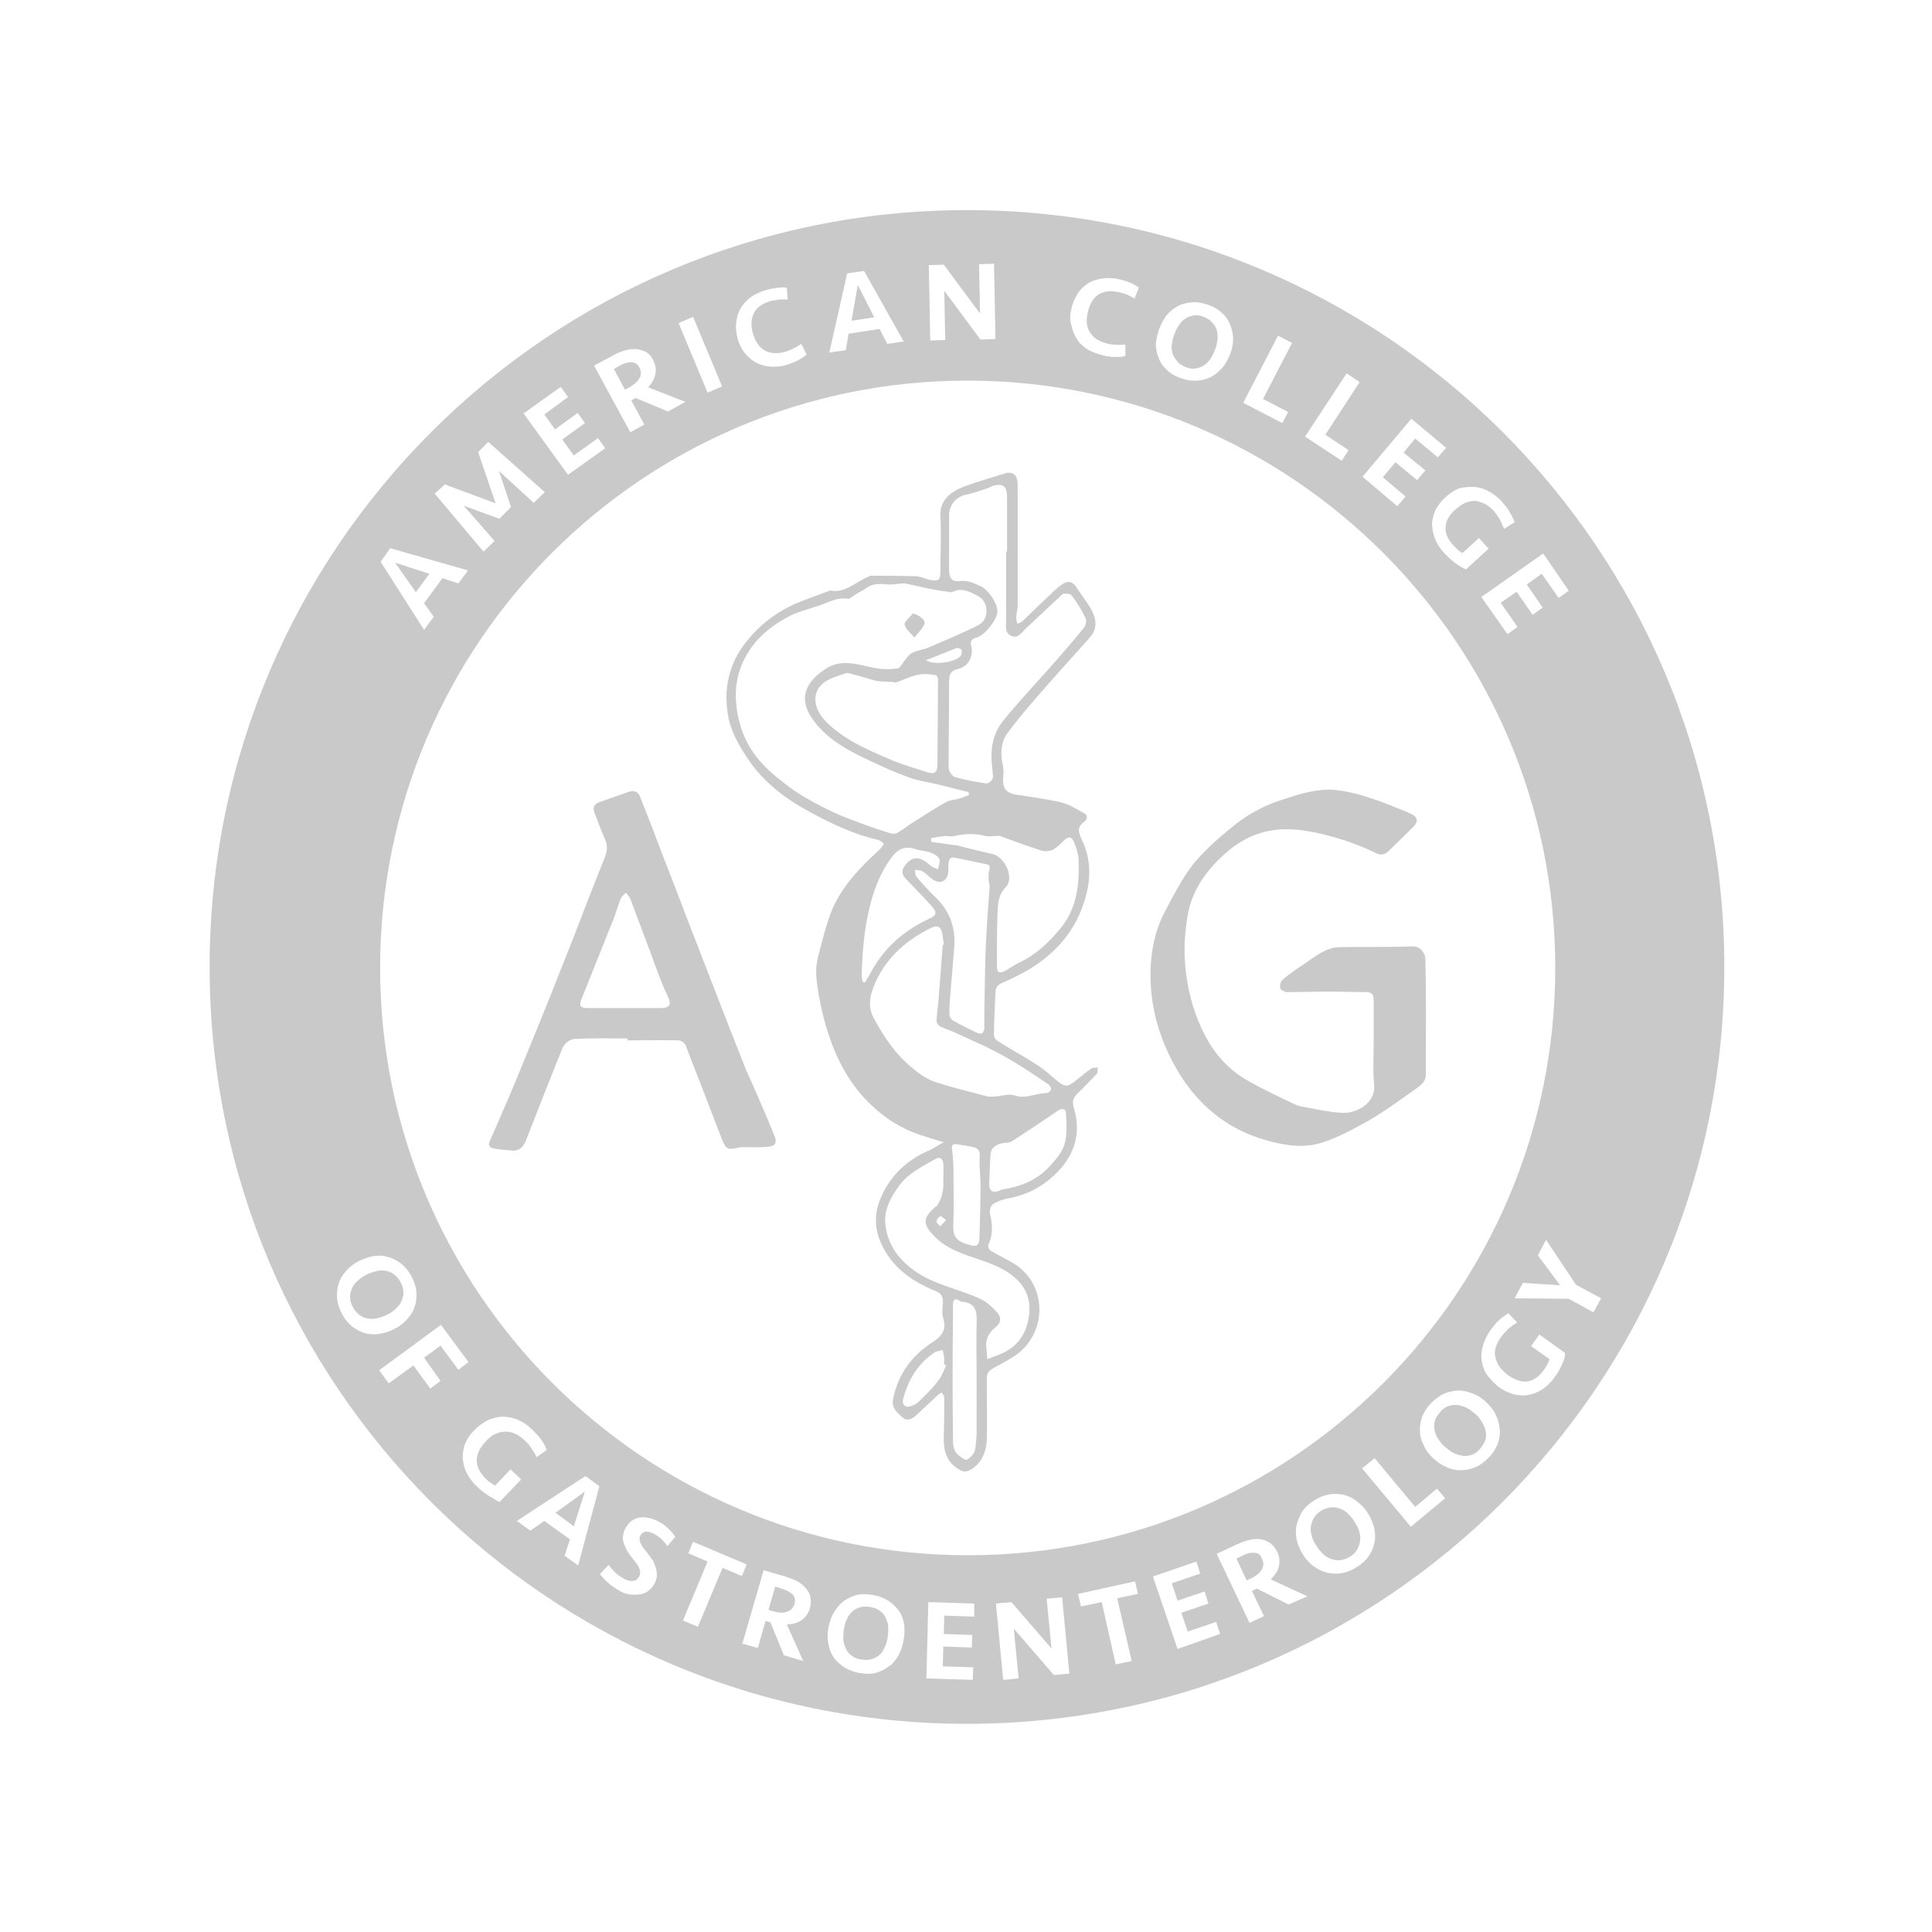 <?xml version="1.0" encoding="utf-8"?>
<!-- Generator: Adobe Illustrator 21.1.0, SVG Export Plug-In . SVG Version: 6.00 Build 0)  -->
<svg version="1.1" id="Layer_1" xmlns="http://www.w3.org/2000/svg" xmlns:xlink="http://www.w3.org/1999/xlink" x="0px" y="0px"
	 viewBox="0 0 400 400" style="enable-background:new 0 0 400 400;" xml:space="preserve">
<style type="text/css">
	.st0{fill-rule:evenodd;clip-rule:evenodd;fill:#c9c9c9;}
</style>
<g>
	<polygon class="st0" points="118.8,316 121.1,308.8 115,313.2 	"/>
	<path class="st0" d="M183.3,334.8c-0.3-0.6-0.7-1-1.3-1.4c-0.5-0.4-1.2-0.6-1.9-0.7c-0.8-0.1-1.5-0.1-2.1,0.1
		c-0.6,0.2-1.2,0.5-1.6,0.9c-0.5,0.4-0.8,1-1.1,1.6c-0.3,0.6-0.5,1.4-0.6,2.1c-0.1,0.8-0.1,1.5-0.1,2.2c0.1,0.7,0.3,1.3,0.6,1.9
		c0.3,0.6,0.7,1,1.3,1.4c0.5,0.4,1.2,0.6,1.9,0.7c0.8,0.1,1.5,0.1,2.1-0.1c0.6-0.2,1.2-0.5,1.6-0.9c0.5-0.4,0.8-1,1.1-1.6
		c0.3-0.6,0.5-1.4,0.6-2.1c0.1-0.8,0.1-1.5,0.1-2.2C183.8,336,183.6,335.4,183.3,334.8z"/>
	<path class="st0" d="M259.7,321.5c-0.7-0.1-1.6,0.1-2.5,0.6l-1.2,0.6l2.1,4.5l0.9-0.4c1-0.5,1.8-1.1,2.2-1.8
		c0.4-0.7,0.5-1.4,0.1-2.2C261,321.9,260.5,321.5,259.7,321.5z"/>
	<path class="st0" d="M161.8,328.9l-1.3-0.4l-1.4,4.8l1,0.3c1.1,0.3,2,0.4,2.8,0.1c0.8-0.2,1.3-0.8,1.6-1.6c0.2-0.8,0.1-1.4-0.4-2
		C163.5,329.6,162.8,329.2,161.8,328.9z"/>
	<path class="st0" d="M243.8,74.9c0.4,0.5,1,0.8,1.7,1.1c0.7,0.3,1.4,0.4,2,0.3c0.6-0.1,1.2-0.3,1.7-0.6c0.5-0.3,1-0.8,1.4-1.4
		c0.4-0.6,0.7-1.2,1-2c0.3-0.7,0.4-1.5,0.5-2.1c0-0.7,0-1.3-0.2-1.9c-0.2-0.6-0.5-1.1-1-1.6c-0.4-0.5-1-0.8-1.7-1.1
		c-0.7-0.3-1.4-0.4-2-0.3c-0.6,0.1-1.2,0.3-1.7,0.6c-0.5,0.3-1,0.8-1.4,1.4c-0.4,0.6-0.7,1.2-1,2c-0.3,0.7-0.4,1.5-0.5,2.1
		c-0.1,0.7,0,1.3,0.2,1.9C243,73.9,243.4,74.4,243.8,74.9z"/>
	<polygon class="st0" points="81.8,116.5 86.1,122.6 88.9,118.8 	"/>
	<polygon class="st0" points="177.6,59 176.3,66.4 181,65.7 	"/>
	<path class="st0" d="M132.4,78.3c0.4-0.7,0.4-1.4,0-2.2c-0.4-0.7-0.9-1.1-1.7-1.1c-0.7,0-1.5,0.2-2.4,0.7l-1.2,0.7l2.3,4.3l0.9-0.5
		C131.3,79.6,132,79,132.4,78.3z"/>
	<path class="st0" d="M82.1,270.8c0.5-0.5,0.9-1,1.1-1.6c0.2-0.6,0.4-1.2,0.3-1.8c0-0.6-0.2-1.3-0.6-2c-0.4-0.7-0.8-1.2-1.4-1.6
		c-0.5-0.4-1.1-0.6-1.7-0.7c-0.6-0.1-1.3-0.1-2,0.1c-0.7,0.2-1.4,0.4-2.1,0.8c-0.7,0.4-1.3,0.8-1.8,1.3c-0.5,0.5-0.9,1-1.1,1.6
		c-0.2,0.6-0.4,1.2-0.3,1.8c0,0.6,0.2,1.3,0.6,2c0.4,0.7,0.8,1.2,1.4,1.6c0.5,0.4,1.1,0.6,1.7,0.7c0.6,0.1,1.3,0.1,2-0.1
		c0.7-0.2,1.4-0.4,2.1-0.8C81,271.8,81.6,271.3,82.1,270.8z"/>
	<path class="st0" d="M306.9,294.5c-0.4-0.6-0.8-1.2-1.4-1.7c-0.6-0.5-1.2-1-1.8-1.3c-0.6-0.3-1.3-0.5-1.9-0.6
		c-0.6-0.1-1.2,0-1.9,0.2c-0.6,0.2-1.2,0.6-1.7,1.2c-0.5,0.6-0.9,1.2-1.1,1.8c-0.2,0.6-0.2,1.2-0.1,1.9c0.1,0.6,0.3,1.2,0.7,1.8
		c0.4,0.6,0.8,1.2,1.4,1.7c0.6,0.5,1.2,1,1.8,1.3c0.6,0.3,1.3,0.5,1.9,0.6c0.6,0.1,1.2,0,1.9-0.2c0.6-0.2,1.2-0.6,1.7-1.2
		c0.5-0.6,0.9-1.2,1.1-1.8c0.2-0.6,0.2-1.2,0.1-1.9C307.5,295.7,307.2,295.1,306.9,294.5z"/>
	<path class="st0" d="M200.2,43.5c-86.6,0-156.8,70.2-156.8,156.7c0,86.6,70.2,156.7,156.8,156.7c86.6,0,156.8-70.2,156.8-156.7
		C357,113.7,286.8,43.5,200.2,43.5z M324.8,122.3l-2.1,1.5l-3.5-5l-3.1,2.2l3.3,4.8l-2.1,1.5l-3.3-4.8l-3.3,2.3l3.5,5l-2.1,1.5
		l-5.4-7.7l12.8-9L324.8,122.3z M322,200.4c0,67.2-54.5,121.6-121.6,121.6S78.7,267.5,78.7,200.4c0-67.2,54.5-121.6,121.6-121.6
		S322,133.2,322,200.4z M304.9,100.8c1,0,2.1,0.3,3.1,0.8c1,0.5,2,1.2,2.9,2.2c0.6,0.7,1.2,1.4,1.6,2.1c0.4,0.7,0.8,1.4,1.1,2.2
		l-2.2,1.4c-0.3-0.7-0.6-1.4-0.9-2c-0.4-0.6-0.8-1.2-1.3-1.8c-0.6-0.6-1.2-1.1-1.8-1.4c-0.6-0.3-1.3-0.5-1.9-0.6
		c-0.7,0-1.4,0.1-2.1,0.4c-0.7,0.3-1.4,0.8-2.1,1.4c-1.3,1.2-2,2.4-2,3.7c-0.1,1.3,0.5,2.6,1.8,3.9c0.3,0.3,0.5,0.5,0.8,0.8
		c0.3,0.2,0.6,0.5,0.9,0.6l3.4-3.1l2,2.2l-4.7,4.3c-0.7-0.3-1.5-0.8-2.3-1.4c-0.8-0.6-1.5-1.3-2.2-2c-0.9-1-1.5-1.9-1.9-3
		c-0.4-1-0.6-2-0.6-3c0-1,0.3-2,0.7-2.9c0.5-0.9,1.1-1.8,2-2.6c0.9-0.8,1.9-1.5,2.9-1.9C302.9,100.9,303.9,100.8,304.9,100.8z
		 M292.2,86.7l7.2,6l-1.7,2l-4.7-3.9l-2.4,2.9l4.5,3.7l-1.7,2l-4.5-3.7l-2.6,3.1l4.7,4l-1.7,2l-7.2-6.1L292.2,86.7z M278.8,77.3
		l2.7,1.8L274.4,90l4.8,3.2l-1.4,2.2l-7.6-5L278.8,77.3z M264.6,69.5l2.9,1.5l-6,11.6l5.2,2.7l-1.2,2.3l-8.1-4.2L264.6,69.5z
		 M240,68.1c0.4-1,0.9-2,1.5-2.8c0.7-0.8,1.4-1.4,2.3-1.9c0.9-0.5,1.9-0.7,2.9-0.8c1.1-0.1,2.2,0.1,3.4,0.5c1.2,0.4,2.2,1,2.9,1.7
		c0.8,0.7,1.4,1.6,1.7,2.5c0.4,0.9,0.6,1.9,0.6,2.9c0,1-0.2,2.1-0.6,3.1c-0.4,1-0.9,2-1.6,2.8c-0.7,0.8-1.4,1.4-2.3,1.9
		c-0.9,0.5-1.8,0.7-2.9,0.8c-1.1,0.1-2.2-0.1-3.4-0.5c-1.2-0.4-2.2-1-2.9-1.7c-0.8-0.7-1.4-1.6-1.7-2.5c-0.4-0.9-0.6-1.9-0.6-2.9
		C239.4,70.2,239.6,69.2,240,68.1z M221.8,64.1c0.2-1.1,0.6-2.2,1.2-3.1c0.5-0.9,1.2-1.6,2.1-2.2c0.8-0.6,1.8-0.9,2.9-1.1
		c1.1-0.2,2.3-0.2,3.6,0.1c0.4,0.1,0.8,0.2,1.2,0.3c0.4,0.1,0.8,0.3,1.1,0.4c0.4,0.1,0.7,0.3,1,0.5c0.3,0.2,0.6,0.3,0.9,0.5
		l-0.9,2.3c-0.5-0.3-1-0.5-1.5-0.8c-0.6-0.2-1.2-0.4-1.7-0.5c-1.7-0.4-3.2-0.2-4.3,0.5c-1.1,0.7-1.8,2-2.2,3.7
		c-0.4,1.8-0.2,3.2,0.6,4.3c0.7,1.1,2,1.8,3.7,2.2c0.6,0.1,1.2,0.2,1.8,0.2c0.6,0,1.2,0,1.7-0.1l0,2.4c-0.3,0.1-0.6,0.1-1,0.2
		c-0.4,0-0.7,0-1.1,0c-0.4,0-0.8,0-1.2-0.1c-0.4,0-0.8-0.1-1.2-0.2c-1.3-0.3-2.4-0.7-3.4-1.3c-0.9-0.6-1.7-1.3-2.2-2.2
		c-0.5-0.8-0.9-1.8-1.1-2.8C221.5,66.3,221.5,65.2,221.8,64.1z M195.4,54.8l7.5,10.1l-0.2-10.2l3.1-0.1l0.3,15.6l-3.1,0.1l-7.5-10.1
		l0.2,10.2l-3.1,0.1l-0.3-15.6L195.4,54.8z M175.4,56.6l3.5-0.5l8.2,14.6l-3.4,0.5l-1.6-3.1l-6.4,1l-0.6,3.4l-3.4,0.5L175.4,56.6z
		 M152.4,67c0.1-1,0.3-2,0.8-2.9c0.5-0.9,1.1-1.7,2-2.4c0.9-0.7,2-1.2,3.2-1.6c0.4-0.1,0.8-0.2,1.2-0.3c0.4-0.1,0.8-0.1,1.2-0.2
		c0.4,0,0.8-0.1,1.1-0.1c0.4,0,0.7,0,1,0.1l0.2,2.4c-0.5,0-1.1,0-1.7,0c-0.6,0.1-1.2,0.2-1.8,0.3c-1.7,0.5-2.9,1.3-3.5,2.5
		c-0.6,1.2-0.7,2.6-0.2,4.3c0.5,1.7,1.4,2.9,2.5,3.5c1.2,0.6,2.6,0.7,4.3,0.2c0.6-0.2,1.1-0.4,1.7-0.7c0.6-0.3,1-0.6,1.5-0.9
		l1.1,2.2c-0.2,0.2-0.5,0.4-0.8,0.6c-0.3,0.2-0.6,0.4-1,0.6c-0.3,0.2-0.7,0.3-1.1,0.5c-0.4,0.2-0.8,0.3-1.1,0.4
		c-1.3,0.4-2.5,0.5-3.6,0.4c-1.1-0.1-2.1-0.4-3-0.9c-0.9-0.5-1.6-1.2-2.3-2c-0.6-0.8-1.1-1.8-1.4-2.9
		C152.5,69.2,152.3,68.1,152.4,67z M143.5,65.6l6,14.4l-3,1.3l-6-14.4L143.5,65.6z M127.1,73.5c0.9-0.5,1.7-0.8,2.5-1
		c0.8-0.2,1.6-0.3,2.3-0.2c0.7,0.1,1.3,0.3,1.9,0.6c0.6,0.4,1.1,0.9,1.4,1.6c0.5,1,0.7,1.9,0.5,2.9c-0.2,1-0.7,1.9-1.5,2.8l7.7,3
		l-3.6,2l-6.7-2.8l-0.9,0.5l2.7,5l-2.9,1.6L123,75.7L127.1,73.5z M116.1,80.1l1.5,2.1l-4.9,3.6l2.2,3.1l4.7-3.4l1.5,2.1l-4.7,3.4
		l2.4,3.3l5-3.6l1.5,2.1l-7.7,5.5l-9.2-12.7L116.1,80.1z M92.1,100.3l10.5,3.9L99,93.6l2.1-2.1l11.7,10.4l-2.3,2.2l-7.2-6.6l2.5,7.5
		l-2.4,2.4l-7.4-2.7l6.4,7.3l-2.3,2.2l-10.1-12L92.1,100.3z M80.8,113.5l16.1,4.6l-2,2.7l-3.3-1.1l-3.8,5.2l2,2.8l-2,2.7l-9-14.1
		L80.8,113.5z M75.9,276.1c-1-0.2-1.9-0.7-2.8-1.3c-0.9-0.7-1.6-1.5-2.2-2.6c-0.6-1.1-1-2.2-1.1-3.3c-0.1-1.1,0-2.1,0.3-3.1
		c0.3-1,0.8-1.8,1.5-2.6c0.7-0.8,1.5-1.5,2.5-2c1-0.5,2-0.9,3-1.1c1-0.2,2.1-0.2,3,0.1c1,0.2,1.9,0.7,2.8,1.3
		c0.9,0.7,1.6,1.5,2.2,2.6c0.6,1.1,1,2.2,1.1,3.3c0.1,1.1,0,2.1-0.3,3c-0.3,1-0.8,1.8-1.5,2.6c-0.7,0.8-1.5,1.5-2.5,2
		c-1,0.6-2,0.9-3,1.1C77.9,276.3,76.9,276.3,75.9,276.1z M91.2,285.9l-2.1,1.6l-3.5-4.8l-5.1,3.7l-2-2.7l12.8-9.4l5.7,7.7l-2.1,1.6
		l-3.7-5l-3.4,2.5L91.2,285.9z M101.2,309.7c-0.9-0.6-1.7-1.2-2.4-1.9c-1-0.9-1.7-1.9-2.2-2.9c-0.5-1-0.7-2-0.8-3c0-1,0.1-2,0.5-3
		c0.4-1,1-1.9,1.8-2.7c0.9-0.9,1.8-1.6,2.8-2.1c1-0.5,2-0.7,3.1-0.8c1,0,2.1,0.2,3.1,0.6c1,0.4,2.1,1.1,3.1,2.1
		c0.7,0.7,1.3,1.3,1.8,2c0.5,0.7,0.9,1.4,1.2,2.2l-2.1,1.5c-0.3-0.7-0.7-1.3-1.1-1.9c-0.4-0.6-0.9-1.2-1.5-1.7
		c-0.6-0.6-1.3-1-1.9-1.3c-0.7-0.3-1.3-0.4-2-0.4c-0.7,0-1.4,0.2-2.1,0.5c-0.7,0.3-1.4,0.9-2,1.6c-1.2,1.3-1.8,2.6-1.8,3.9
		c0,1.3,0.7,2.6,2,3.9c0.3,0.3,0.6,0.5,0.9,0.7c0.3,0.2,0.6,0.4,0.9,0.6l3.2-3.4l2.2,2.1l-4.5,4.7
		C102.8,310.6,102,310.2,101.2,309.7z M119.7,324.1l-2.8-2l1.1-3.4l-5.3-3.8l-2.9,2l-2.8-2l14.2-9.3l2.9,2.1L119.7,324.1z
		 M138.2,320.1c-0.4-0.5-0.8-1-1.2-1.4c-0.5-0.4-1-0.8-1.5-1.1c-0.6-0.3-1.2-0.5-1.7-0.5c-0.5,0-0.9,0.3-1.2,0.8
		c-0.1,0.2-0.2,0.4-0.2,0.6c0,0.2,0,0.4,0.1,0.7c0.1,0.2,0.2,0.5,0.4,0.8c0.2,0.3,0.4,0.7,0.8,1.1c0.4,0.5,0.8,1.1,1.2,1.6
		c0.4,0.5,0.6,1.1,0.8,1.7c0.2,0.6,0.3,1.1,0.3,1.7c0,0.6-0.2,1.2-0.5,1.8c-0.3,0.6-0.8,1.1-1.3,1.5c-0.5,0.4-1.1,0.6-1.8,0.7
		c-0.7,0.1-1.4,0.1-2.1,0c-0.8-0.1-1.5-0.4-2.3-0.9c-0.7-0.4-1.4-0.9-2.1-1.5c-0.7-0.6-1.2-1.2-1.7-1.8l1.8-1.9
		c0.4,0.5,0.8,1,1.3,1.5c0.5,0.5,1.1,0.9,1.8,1.3c0.7,0.4,1.3,0.6,1.9,0.5c0.6,0,1-0.3,1.3-0.9c0.3-0.5,0.3-1,0.1-1.6
		c-0.2-0.6-0.7-1.2-1.4-2.1c-0.5-0.6-0.9-1.2-1.2-1.7c-0.3-0.5-0.5-1.1-0.7-1.6c-0.1-0.5-0.2-1-0.1-1.5c0.1-0.5,0.2-1,0.5-1.5
		c0.7-1.3,1.7-2,2.9-2.2c1.2-0.2,2.6,0.1,4.1,0.9c0.7,0.4,1.4,0.9,1.9,1.4c0.5,0.5,1,1,1.4,1.7L138.2,320.1z M149.6,324.6l-5.1,12.2
		l-3.1-1.3l5.1-12.2l-4-1.7l1-2.4l11.1,4.7l-1,2.4L149.6,324.6z M167.7,332.9c-0.3,1.1-0.9,1.9-1.7,2.5c-0.8,0.6-1.9,0.9-3.1,0.9
		l3.4,7.6l-4-1.2l-2.8-6.8l-1-0.3l-1.6,5.6l-3.2-0.9l4.4-15.2l4.5,1.3c0.9,0.3,1.8,0.6,2.5,1c0.7,0.4,1.3,0.9,1.8,1.5
		c0.5,0.6,0.8,1.2,0.9,1.8C167.9,331.4,167.9,332.2,167.7,332.9z M187.1,339.5c-0.2,1.1-0.5,2.1-1,3.1c-0.5,0.9-1.1,1.7-1.9,2.3
		c-0.8,0.6-1.7,1.1-2.7,1.4c-1,0.3-2.2,0.3-3.4,0.1c-1.3-0.2-2.3-0.6-3.3-1.2c-0.9-0.6-1.7-1.3-2.2-2.1c-0.6-0.8-0.9-1.8-1.1-2.8
		c-0.2-1-0.2-2.1,0-3.2c0.2-1.1,0.5-2.1,1-3c0.5-0.9,1.1-1.7,1.9-2.4c0.8-0.6,1.7-1.1,2.7-1.4c1-0.3,2.2-0.3,3.5-0.1
		c1.3,0.2,2.3,0.6,3.3,1.2c0.9,0.6,1.6,1.3,2.2,2.1c0.6,0.8,0.9,1.8,1.1,2.8C187.3,337.3,187.3,338.4,187.1,339.5z M201.7,334.7
		l-6.2-0.2l-0.1,3.8l5.9,0.2l-0.1,2.6l-5.9-0.2l-0.1,4.1l6.3,0.2l-0.1,2.6l-9.6-0.3l0.4-15.8l9.5,0.3L201.7,334.7z M218.2,346.8
		l-8.3-9.6l1,10.3l-3.2,0.3l-1.5-15.8l3.2-0.3l8.3,9.6l-1-10.3l3.2-0.3l1.5,15.8L218.2,346.8z M234.3,343.9l-3.3,0.7l-2.9-12.9
		l-4.3,0.9l-0.6-2.6l11.8-2.6l0.6,2.6l-4.3,0.9L234.3,343.9z M243.8,341.4l-5.1-15l9-3.1l0.8,2.5l-5.9,2l1.2,3.6l5.6-1.9l0.8,2.5
		l-5.6,1.9l1.3,3.9l5.9-2l0.8,2.5L243.8,341.4z M266.8,332.2l-6.6-3.3l-1,0.5l2.5,5.2l-3,1.4l-6.8-14.3l4.3-2
		c0.9-0.4,1.7-0.7,2.6-0.9c0.8-0.2,1.6-0.2,2.3-0.1c0.7,0.1,1.3,0.4,1.9,0.8c0.6,0.4,1,1,1.4,1.7c0.5,1,0.6,2,0.4,3
		c-0.2,1-0.8,1.9-1.7,2.8l7.6,3.5L266.8,332.2z M284.6,319.2c-0.2,1-0.5,1.9-1.1,2.8c-0.6,0.9-1.4,1.7-2.5,2.4
		c-1.1,0.7-2.1,1.1-3.2,1.3c-1.1,0.2-2.1,0.1-3.1-0.1c-1-0.3-1.9-0.7-2.7-1.3c-0.8-0.6-1.6-1.4-2.2-2.4c-0.6-0.9-1-1.9-1.3-2.9
		c-0.2-1-0.3-2-0.1-3c0.2-1,0.6-1.9,1.1-2.9c0.6-0.9,1.4-1.7,2.5-2.4c1.1-0.7,2.1-1.1,3.2-1.3c1.1-0.2,2.1-0.1,3.1,0.1
		c1,0.3,1.9,0.7,2.7,1.4c0.8,0.6,1.6,1.4,2.2,2.4c0.6,0.9,1,1.9,1.3,3C284.7,317.2,284.8,318.2,284.6,319.2z M292.1,316.1L282,304
		l2.6-2.1L293,312l4.5-3.8l1.7,2L292.1,316.1z M310.1,298.9c-0.4,1-1,2-1.9,2.9c-0.9,0.9-1.8,1.6-2.8,2c-1,0.4-2,0.6-3,0.6
		c-1,0-2-0.2-3-0.7c-1-0.4-1.8-1-2.7-1.8c-0.8-0.8-1.5-1.6-1.9-2.6c-0.5-0.9-0.8-1.9-0.8-2.9c-0.1-1,0.1-2,0.4-3c0.4-1,1-2,1.9-2.9
		c0.9-0.9,1.8-1.6,2.8-2c1-0.4,2-0.6,3-0.6c1,0,2,0.3,3,0.7c1,0.4,1.9,1,2.7,1.8c0.8,0.8,1.5,1.6,1.9,2.6c0.5,0.9,0.7,1.9,0.8,2.9
		C310.6,296.8,310.5,297.8,310.1,298.9z M323.4,282.5c-0.4,0.9-0.9,1.8-1.5,2.6c-0.8,1.1-1.6,1.9-2.5,2.5c-0.9,0.6-1.9,1-2.9,1.2
		c-1,0.2-2,0.1-3-0.1c-1-0.3-2-0.7-3-1.4c-1-0.7-1.8-1.6-2.5-2.5s-1-1.9-1.2-2.9c-0.2-1-0.1-2.1,0.2-3.2c0.3-1.1,0.8-2.2,1.6-3.3
		c0.6-0.8,1.1-1.5,1.7-2c0.6-0.6,1.3-1.1,2-1.5l1.8,1.9c-0.6,0.4-1.2,0.8-1.8,1.3c-0.5,0.5-1,1-1.5,1.7c-0.5,0.7-0.9,1.4-1.1,2.1
		c-0.2,0.7-0.3,1.4-0.1,2c0.1,0.7,0.4,1.3,0.8,2c0.4,0.6,1.1,1.2,1.8,1.8c1.5,1,2.8,1.5,4.1,1.3c1.3-0.2,2.5-1.1,3.5-2.6
		c0.2-0.3,0.4-0.6,0.6-1c0.2-0.3,0.3-0.7,0.4-1l-3.8-2.7l1.7-2.4l5.3,3.8C324.1,280.7,323.8,281.6,323.4,282.5z M324.8,268.9
		l-11.2-0.1l1.7-3.2l7.7,0.5l-4.6-6.2l1.7-3.2l6.2,9.3l5.2,2.8l-1.6,2.9L324.8,268.9z"/>
	<path class="st0" d="M280.4,315c-0.4-0.7-0.9-1.2-1.4-1.7c-0.5-0.5-1.1-0.8-1.7-1c-0.6-0.2-1.2-0.3-1.9-0.2
		c-0.6,0.1-1.3,0.3-1.9,0.7c-0.7,0.4-1.1,0.9-1.5,1.5c-0.3,0.6-0.5,1.1-0.6,1.8c-0.1,0.6,0,1.3,0.2,2c0.2,0.7,0.5,1.3,1,2
		c0.4,0.7,0.9,1.2,1.4,1.7c0.5,0.5,1.1,0.8,1.7,1c0.6,0.2,1.2,0.3,1.9,0.2c0.6-0.1,1.3-0.3,1.9-0.7c0.7-0.4,1.1-0.9,1.5-1.5
		c0.3-0.6,0.5-1.1,0.6-1.8c0.1-0.6,0-1.3-0.2-2C281.2,316.3,280.8,315.7,280.4,315z"/>
</g>
<path class="st0" d="M295.2,222.5c0,1.5-1.1,2.2-2,2.9c-3.3,2.3-6.5,4.7-10,6.7c-3.1,1.7-6.1,3.4-9.6,4.5c-3.3,1-6.2,0.7-9.4,0
	c-11.2-2.5-18.3-9.5-22.8-19.6c-2.2-5.1-3.3-10.4-3.2-15.9c0.1-4.2,0.9-8.4,2.9-12.2c1.8-3.4,3.5-6.8,5.8-9.8
	c2.3-2.9,5.2-5.4,8.1-7.8c2.9-2.4,6.2-4.3,9.8-5.5c3.9-1.3,7.9-2.7,12.1-2.2c2.4,0.3,4.7,0.9,7,1.7c2.6,0.8,5.1,1.9,7.6,2.9
	c2.2,0.9,2.4,1.8,0.7,3.4c-1.5,1.5-3.1,3-4.6,4.5c-0.9,0.9-1.7,1.1-3,0.4c-2.7-1.3-5.6-2.4-8.5-3.2c-2.9-0.8-6-1.5-9-1.6
	c-4.9-0.2-9.3,1.4-13.2,4.8c-4,3.5-7.1,7.7-8,13c-0.7,4-0.9,8.1-0.3,12.3c0.6,4.6,1.9,8.8,4,12.8c1.9,3.6,4.6,6.6,8,8.7
	c3.4,2,7,3.7,10.6,5.4c0.9,0.4,1.9,0.5,2.9,0.7c2.2,0.4,4.5,0.9,6.7,1c2.9,0.2,7.1-1.9,6.7-5.9c-0.3-2.7-0.1-5.5-0.1-8.2
	c0,0,0,0,0,0c0-3.1,0-6.2,0-9.3c0-1-0.3-1.5-1.4-1.6c-2.6,0-5.2-0.1-7.9-0.1c-2.9,0-5.7,0.1-8.6,0.1c-0.5,0-1.3-0.4-1.4-0.7
	c-0.2-0.5,0-1.4,0.3-1.7c1.3-1.2,2.8-2.2,4.3-3.2c1.3-0.9,2.6-1.9,4.1-2.7c1.1-0.6,2.3-1,3.5-1c4.5-0.1,9,0,13.5-0.1
	c1.3,0,2.6-0.4,3.6,0.8c0.4,0.5,0.7,1.1,0.7,1.7C295.3,206.3,295.2,214.4,295.2,222.5z M206.5,215.5c2.8,1.8,5.7,3.3,8.4,5.1
	c1.4,0.9,2.7,2.1,4,3.2c1.5,1.2,2.1,1.3,3.6,0.1c1.2-0.9,2.3-1.9,3.5-2.7c0.3-0.2,0.8-0.1,1.3-0.2c-0.1,0.4,0,1-0.2,1.3
	c-1.4,1.5-2.8,2.9-4.2,4.3c-0.8,0.8-0.9,1.6-0.6,2.7c1.4,4.5,0.6,8.7-2.5,12.4c-2.9,3.4-6.6,5.6-11,6.4c-1.1,0.2-2.3,0.6-3.2,1.2
	c-0.5,0.3-0.8,1.4-0.6,2.1c0.5,2.2,0.6,4.3-0.4,6.4c-0.1,0.3,0.2,1,0.6,1.2c1.5,0.9,3.2,1.7,4.7,2.6c6.8,4.2,7,13.8,0.9,18.6
	c-1.6,1.2-3.4,2.1-5.2,3.1c-0.9,0.5-1.3,1.1-1.3,2.2c0,4.2,0.1,8.4,0,12.6c-0.1,2.5-1,4.7-3.2,6.1c-0.9,0.6-1.7,0.6-2.6,0
	c-2.7-1.6-3.2-4.1-3.1-7c0.1-2.6,0.1-5.2,0.1-7.8c0-0.4-0.3-0.7-0.5-1.1c-0.3,0.2-0.7,0.3-0.9,0.6c-1.5,1.4-3,2.8-4.5,4.2
	c-0.8,0.7-1.8,1.2-2.7,0.4c-1.1-1-2.4-2-2-3.8c1-5.2,3.9-9.1,8.3-11.9c1.8-1.2,2.8-2.5,2.1-4.8c-0.3-0.9-0.2-2-0.1-3.1
	c0.1-1.3-0.2-2.1-1.5-2.6c-5.4-2.2-9.8-5.5-11.8-11.2c-0.8-2.4-0.7-4.9,0.1-7.2c1.8-4.9,5.3-8.5,10.1-10.6c1-0.4,1.9-1.1,3.3-1.8
	c-2-0.6-3.6-1.1-5.1-1.6c-4.4-1.5-8.1-4.1-11.3-7.5c-4.6-5-7.1-11.1-8.7-17.6c-0.6-2.6-1.1-5.2-1.3-7.8c-0.1-1.5,0.1-3,0.5-4.4
	c0.8-3,1.5-6,2.6-8.8c2.1-5.3,6-9.2,10.1-13c0.3-0.3,0.5-0.7,0.8-1.1c-0.4-0.3-0.7-0.7-1.2-0.8c-4.8-1.1-9.3-3.2-13.6-5.5
	c-5.1-2.7-9.8-6.1-13.1-10.9c-2-2.9-3.9-6.2-4.4-9.6c-0.9-5.3,0.2-10.4,3.7-14.9c2.6-3.3,5.7-5.8,9.4-7.6c2.5-1.2,5.1-2,7.7-3
	c0.2-0.1,0.3-0.2,0.5-0.1c3.1,0.5,5.1-1.8,7.6-2.8c0.2-0.1,0.5-0.3,0.7-0.3c3.1,0,6.2,0,9.2,0.1c1.1,0,2.1,0.6,3.2,0.8
	c1.7,0.3,2-0.1,2-1.7c0-3.9,0.2-7.7,0-11.6c-0.2-3.3,2.3-5.1,5-6.1c2.7-1,5.6-1.8,8.4-2.7c1.2-0.4,2.3,0.1,2.5,1.4
	c0.1,0.5,0.1,1,0.1,1.5c0,8.2,0,16.3,0,24.5c0,0.8-0.3,1.6-0.3,2.4c0,0.4,0.1,0.9,0.2,1.3c0.4-0.1,0.8-0.2,1.1-0.5
	c2.2-2.1,4.3-4.2,6.5-6.2c0.5-0.5,1.1-1,1.7-1.4c1.1-0.8,2.1-0.7,2.9,0.5c1.1,1.7,2.4,3.3,3.3,5c0.9,1.8,1.1,3.7-0.4,5.4
	c-2.7,3.1-5.5,6.1-8.2,9.2c-3.1,3.5-6.2,7-9,10.8c-1.3,1.8-1.4,4.2-0.9,6.4c0.2,0.9,0.2,1.9,0.1,2.8c-0.2,2,0.6,3.1,2.6,3.4
	c3.1,0.5,6.3,0.9,9.3,1.6c1.7,0.4,3.3,1.4,4.9,2.3c0.9,0.5,0.5,1.4-0.1,1.8c-1.5,1.1-1.1,2.2-0.4,3.7c2.4,5,1.7,10-0.3,14.9
	c-2.2,5.3-6,9.1-10.8,12c-1.7,1-3.6,1.9-5.4,2.7c-1,0.4-1.4,1-1.4,2c-0.1,2.8-0.3,5.6-0.3,8.3C205.6,214.3,206,215.2,206.5,215.5z
	 M206.7,246.6c0.2-0.1,0.5-0.2,0.7-0.3c3.8-0.6,7.2-1.9,9.8-4.7c1.3-1.4,2.7-3,3.2-4.7c0.6-2,0.4-4.3,0.3-6.4c0-0.8-0.6-1.2-1.6-0.6
	c-3.2,2.2-6.4,4.3-9.6,6.4c-0.3,0.2-0.8,0.2-0.9,0.3c-2.1,0-3.4,0.9-3.5,2.3c-0.2,2.2-0.2,4.4-0.3,6.5
	C204.9,246.6,205.6,247,206.7,246.6z M197.3,297.3c0,1.5-0.1,3.1,1.3,4.1c0.5,0.4,1.3,1,1.6,0.8c0.7-0.4,1.4-1.1,1.6-1.8
	c0.3-1.1,0.3-2.3,0.4-3.4c0-4,0-8.1,0-12.1c0,0,0,0,0,0c0-3.6-0.1-7.1,0-10.7c0.1-2.4,0-4.5-3.1-4.7c-0.2,0-0.4-0.2-0.6-0.3
	c-0.8-0.4-1.2-0.1-1.2,0.8c0,1.1,0,2.1,0,3.2C197.2,281.2,197.2,289.2,197.3,297.3z M195.5,281.2c-0.1-0.6-0.2-1.1-0.3-1.7
	c-0.6,0.2-1.2,0.2-1.7,0.5c-3.1,2.1-5.1,5-6.2,8.6c-0.3,1-0.8,2.1,0.3,2.6c0.6,0.2,1.8-0.3,2.4-0.8c1.5-1.4,3-2.9,4.3-4.6
	c0.7-0.9,1.1-2.1,1.6-3.1c-0.1-0.1-0.3-0.1-0.4-0.2C195.4,282.1,195.5,281.6,195.5,281.2z M195.3,244.2c0-1.1,0.1-2.2,0-3.3
	c-0.1-1.1-0.8-1.5-1.7-0.9c-2.6,1.5-5.4,2.8-7.3,5.3c-1.8,2.4-3.3,5.1-3,8.1c0.4,4.1,2.6,7.2,5.9,9.6c4.1,3,9.2,3.8,13.7,5.9
	c1.4,0.6,2.6,1.8,3.6,2.9c0.9,1,0.7,2.2-0.4,3c-1.3,1.1-2.1,2.3-1.9,4.1c0.1,0.8,0.1,1.6,0.2,2.5c0.7-0.3,1.4-0.5,2.1-0.8
	c3.3-1.2,5.5-3.4,6.3-6.9c0.7-2.9,0.4-5.7-1.6-8.1c-2.9-3.3-7.1-4.3-11-5.7c-2.5-0.9-4.9-2-6.7-3.9c-2.6-2.6-2.4-3.8,0-6
	c0.3-0.2,0.6-0.4,0.7-0.7c0.4-0.7,0.8-1.5,0.9-2.3C195.4,246,195.3,245,195.3,244.2C195.3,244.2,195.3,244.2,195.3,244.2z
	 M202.8,238.6c-0.1-0.4-0.5-0.9-0.9-1c-1.2-0.3-2.5-0.5-3.8-0.7c-0.8-0.1-1.1,0.1-1,1c0.2,1.5,0.3,3,0.3,4.5c0,3.5,0.1,6.9,0,10.4
	c-0.1,2.2-0.2,3.8,2.5,4.7c2.2,0.7,2.9,0.8,2.9-1.7c0.1-3.5,0.2-7,0.2-10.5c0-1.6-0.2-3.2-0.2-4.7
	C202.8,239.7,202.9,239.1,202.8,238.6z M195.9,252.6c-0.6-0.4-1.1-0.9-1.2-0.8c-0.4,0.2-0.8,0.7-0.8,1.1c0,0.3,0.5,0.7,0.8,1
	C195,253.5,195.3,253.2,195.9,252.6z M180,188c-1.1,4.6-1.5,9.4-1.6,14.1c0,0.4,0.2,0.8,0.2,1.2c0.2,0,0.3,0.1,0.5,0.1
	c0.3-0.6,0.7-1.1,1-1.7c2.7-5.2,6.7-8.8,11.9-11.3c2-0.9,2.2-1.4,0.7-3c-1.7-1.9-3.5-3.7-5.2-5.5c-0.8-0.8-0.9-1.7-0.2-2.6
	c1.5-2.1,3.1-2.1,5.2-0.2c0.4,0.4,1.1,0.6,1.7,0.9c0.1-0.7,0.5-1.5,0.3-2.1c-0.2-0.6-1-1-1.6-1.3c-0.9-0.4-2-0.4-3-0.7
	c-2.3-0.8-3.8-0.4-5.3,1.6C182.3,180.6,180.9,184.2,180,188z M197.6,195.7c-0.3,3.6-0.6,7.2-0.9,10.9c-0.1,1.2-0.2,2.4-0.1,3.6
	c0,0.4,0.4,0.9,0.7,1.1c1.6,0.9,3.3,1.7,4.9,2.5c1,0.5,1.6,0,1.6-1.1c0-1,0-2,0-3c0.1-4.6,0.1-9.3,0.3-13.9
	c0.2-4.1,0.5-8.3,0.8-12.4c0-0.3-0.2-0.7-0.2-1c0-0.7-0.1-1.5,0.1-2.2c0.2-0.8,0.2-1.1-0.7-1.3c-2.1-0.4-4.2-0.9-6.3-1.3
	c-0.9-0.2-1.3,0.1-1.4,1c-0.1,0.7,0,1.5-0.1,2.2c-0.3,1.8-1.8,2.3-3.3,1.2c-0.7-0.5-1.3-1.2-2-1.6c-0.4-0.3-1.1-0.2-1.6-0.3
	c0.1,0.5,0.1,1.2,0.4,1.5c1.1,1.3,2.3,2.6,3.5,3.8C196.4,188.2,197.8,191.6,197.6,195.7z M187.9,120.9c-0.4-0.1-0.8-0.1-1.3-0.1
	c-0.9,0.1-1.9,0.3-2.8,0.2c-1.5-0.1-2.9-0.3-4.2,0.6c-1,0.7-2.1,1.2-3.1,1.9c-0.3,0.2-0.6,0.5-0.9,0.5c-1.9-0.4-3.4,0.4-5,1
	c-2.5,1-5.3,1.5-7.6,2.8c-3.9,2.1-7.2,5-9.1,9.1c-2,4.2-1.9,8.6-0.7,13c1,3.7,3.1,6.9,5.9,9.5c1.8,1.7,3.8,3.2,5.8,4.6
	c2.3,1.5,4.8,2.8,7.3,4c2.3,1.1,4.6,1.9,7,2.8c1.7,0.6,3.4,1.2,5.1,1.7c0.5,0.2,1.3,0.1,1.7-0.2c1.2-0.7,2.4-1.7,3.6-2.4
	c2.1-1.3,4.2-2.7,6.4-3.9c0.8-0.4,1.8-0.4,2.7-0.7c0.7-0.2,1.3-0.5,1.9-0.7c0-0.2,0-0.4-0.1-0.6c-2-0.5-4-1-5.9-1.5
	c-2.1-0.5-4.3-0.8-6.3-1.5c-2.8-1-5.5-2.2-8.2-3.5c-4.3-2-8.5-4.2-11.5-8.1c-3.5-4.5-2-8.1,2.3-10.9c3.3-2.2,6.7-0.9,10.2-0.2
	c1.5,0.3,3.1,0.3,4.7,0.1c0.5,0,0.9-0.9,1.3-1.4c0.5-0.6,1-1.4,1.7-1.8c1.1-0.6,2.5-0.7,3.6-1.2c3.4-1.5,6.9-2.9,10.2-4.6
	c2.3-1.2,2.1-4.9-0.1-6c-1.6-0.8-3.3-1.8-5.2-0.9c-0.3,0.2-0.8,0.1-1.1,0C193.4,122.2,190.7,121.5,187.9,120.9z M198.9,135.8
	c0.2-0.3,0.3-0.9,0.2-1.2c-0.1-0.3-0.8-0.5-1.1-0.4c-2,0.8-4,1.6-6.3,2.5C193.4,137.8,197.9,137.1,198.9,135.8z M190.1,139.7
	c-1.6,0.3-3.1,1.1-4.6,1.6c-0.2,0.1-0.4-0.1-0.6-0.1c-0.8,0-1.6-0.1-2.4-0.1c-0.6-0.1-1.2-0.1-1.7-0.3c-1.7-0.5-3.4-1-5.4-1.5
	c-1.4,0.5-3.1,0.9-4.5,1.8c-2.9,1.9-2.7,5.4,0.1,8.3c3.9,3.9,8.8,5.9,13.7,8c2.3,1,4.7,1.6,7,2.4c1.8,0.6,2.4,0.2,2.4-1.6
	c0-5.8,0.1-11.7,0.1-17.5c0-0.3-0.2-0.8-0.4-0.9C192.6,139.6,191.3,139.4,190.1,139.7z M207.8,149.1c3-3.7,6.3-7.2,9.5-10.8
	c2.4-2.7,4.8-5.5,7.1-8.3c0.4-0.5,0.6-1.4,0.4-1.9c-0.8-1.7-1.8-3.4-3-4.9c-0.2-0.3-1.5-0.4-1.8-0.2c-2.6,2.4-5.2,4.9-7.8,7.3
	c-0.8,0.8-1.5,2-2.9,1.3c-1.3-0.6-1-2-1-3.1c0-4.8,0-9.5,0-14.3c0.1,0,0.1,0,0.2,0c0-3.7,0-7.5,0-11.2c0-2.4-0.9-3.1-3.2-2.3
	c-0.2,0.1-0.4,0.2-0.6,0.3c-1.5,0.5-3.1,1.1-4.6,1.4c-2.1,0.4-3.6,2.1-3.6,4.3c0,3.8,0,7.6,0,11.3c0,1.7,0.6,2.5,2.2,2.3
	c1.6-0.2,2.9,0.4,4.2,1c1.7,0.7,3.7,3.7,3.6,5.4c-0.1,1.7-2.7,4.9-4.3,5.3c-1,0.2-1.4,0.8-1.1,1.8c0.5,2-0.6,4.2-2.7,4.7
	c-1.5,0.3-1.9,1.1-1.9,2.5c0,6-0.1,12-0.1,18c0,0.7,0.8,1.8,1.4,1.9c2.1,0.6,4.2,1,6.4,1.3c0.4,0.1,1.1-0.5,1.3-1
	c0.2-0.4,0-1.1,0-1.6C205,155.9,205.2,152.2,207.8,149.1z M208.2,183.7c-1.7,1.8-1.6,3.9-1.7,6c-0.1,3.5-0.1,6.9-0.1,10.4
	c0,0.4,0.1,1,0.3,1.1c0.3,0.2,0.8,0.1,1.2-0.1c1-0.5,1.9-1.2,2.9-1.7c3.5-1.6,6.2-4.1,8.6-7c3.6-4.2,4.1-9.3,3.9-14.6
	c-0.1-1.2-0.5-2.4-1-3.6c-0.4-0.9-1-1.1-1.9-0.3c-0.8,0.8-1.6,1.6-2.6,2.1c-0.7,0.3-1.8,0.3-2.5,0c-2.8-0.9-5.5-1.9-8.2-2.9
	c-0.3-0.1-0.8,0-1.1,0c-0.6,0-1.3,0.1-1.9,0c-2.2-0.6-4.4-0.5-6.6,0c-0.6,0.2-1.4-0.1-2,0c-0.9,0.1-1.8,0.3-2.7,0.4
	c0,0.3,0,0.6,0,0.8c1.7,0.2,3.3,0.5,5,0.7c0.2,0,0.4,0,0.6,0.1c2.4,0.6,4.7,1.2,7.1,1.7C208.1,177.5,210.1,181.8,208.2,183.7z
	 M204.3,216.8c-2.1-1-4.2-1.9-6.3-2.9c-1.1-0.5-2.3-0.9-3.4-1.4c-0.3-0.2-0.7-0.7-0.7-1.1c0.1-1.9,0.4-3.7,0.5-5.6
	c0.3-3.4,0.5-6.8,0.8-10.2c0.1,0,0.1,0,0.2,0c-0.1-0.9-0.2-1.8-0.4-2.7c-0.3-1.1-1-1.3-2-0.9c-5.2,2.5-9.4,6.1-11.8,11.5
	c-1,2.3-1.7,4.7-0.3,7.3c2,3.7,4.3,7.2,7.5,9.9c1.5,1.3,3.3,2.7,5.2,3.3c3.5,1.2,7.2,2,10.8,3c0.6,0.1,1.2,0,1.8,0
	c1.3-0.1,2.8-0.6,3.9-0.2c2.3,0.8,4.4-0.5,6.6-0.5c0.3,0,0.8-0.4,0.9-0.7c0.1-0.2-0.2-0.8-0.4-1c-2.4-1.6-4.7-3.2-7.2-4.7
	C208.2,218.8,206.3,217.8,204.3,216.8z M189.3,132c-0.7-0.9-1.8-1.7-2-2.7c-0.1-0.6,1.1-1.5,1.7-2.3c1.3,0.3,2.7,1.4,2.4,2.2
	C191,130.2,190,131.1,189.3,132z M160.4,235.3c0.5,1.2,0.1,2-1.2,2.1c-1.8,0.2-3.6,0.1-5.4,0.1c-0.3,0-0.5,0-0.8,0.1
	c-2.4,0.5-2.7,0.4-3.6-1.9c-2.5-6.5-5-13-7.5-19.4c-0.2-0.4-0.9-0.9-1.4-0.9c-3.5-0.1-7,0-10.6,0c0-0.1,0-0.3,0-0.4
	c-3.6,0-7.3-0.1-10.9,0.1c-0.9,0-2.1,0.9-2.5,1.8c-2.6,6.4-5.1,12.8-7.6,19.2c-0.5,1.3-1.4,2.3-3,2.1c-1.2-0.1-2.4-0.2-3.6-0.4
	c-1.1-0.2-1.3-0.8-0.8-1.8c2.5-5.6,4.9-11.2,7.2-16.9c2.4-5.9,4.8-11.7,7.1-17.6c2.1-5.2,4.1-10.4,6.1-15.6c1.1-2.7,2.1-5.4,3.2-8.1
	c0.6-1.4,0.8-2.7,0.1-4.2c-0.8-1.7-1.4-3.5-2.1-5.3c-0.5-1.3,0-1.9,1.2-2.3c2-0.7,4-1.4,6-2.1c1-0.3,1.8,0,2.2,1
	c1.5,3.8,3,7.6,4.4,11.4c1,2.6,2,5.1,3,7.7c1.4,3.7,2.8,7.4,4.3,11.2c3.4,8.8,6.8,17.6,10.3,26.4C156.5,226,158.5,230.6,160.4,235.3
	z M138.4,206.6c-0.3-0.7-0.7-1.5-1-2.2c-1.1-2.7-2.1-5.4-3.1-8.2c-1.3-3.4-2.5-6.7-3.8-10.1c-0.2-0.5-0.6-0.8-0.9-1.3
	c-0.4,0.4-0.9,0.8-1.1,1.3c-0.6,1.5-1,3-1.6,4.5c-2.2,5.5-4.4,11-6.6,16.5c-0.4,1.1-0.1,1.6,1.2,1.6c2.6,0,5.2,0,7.8,0
	c2.6,0,5.2,0,7.8,0C138.6,208.6,139,208,138.4,206.6z"/>
</svg>
